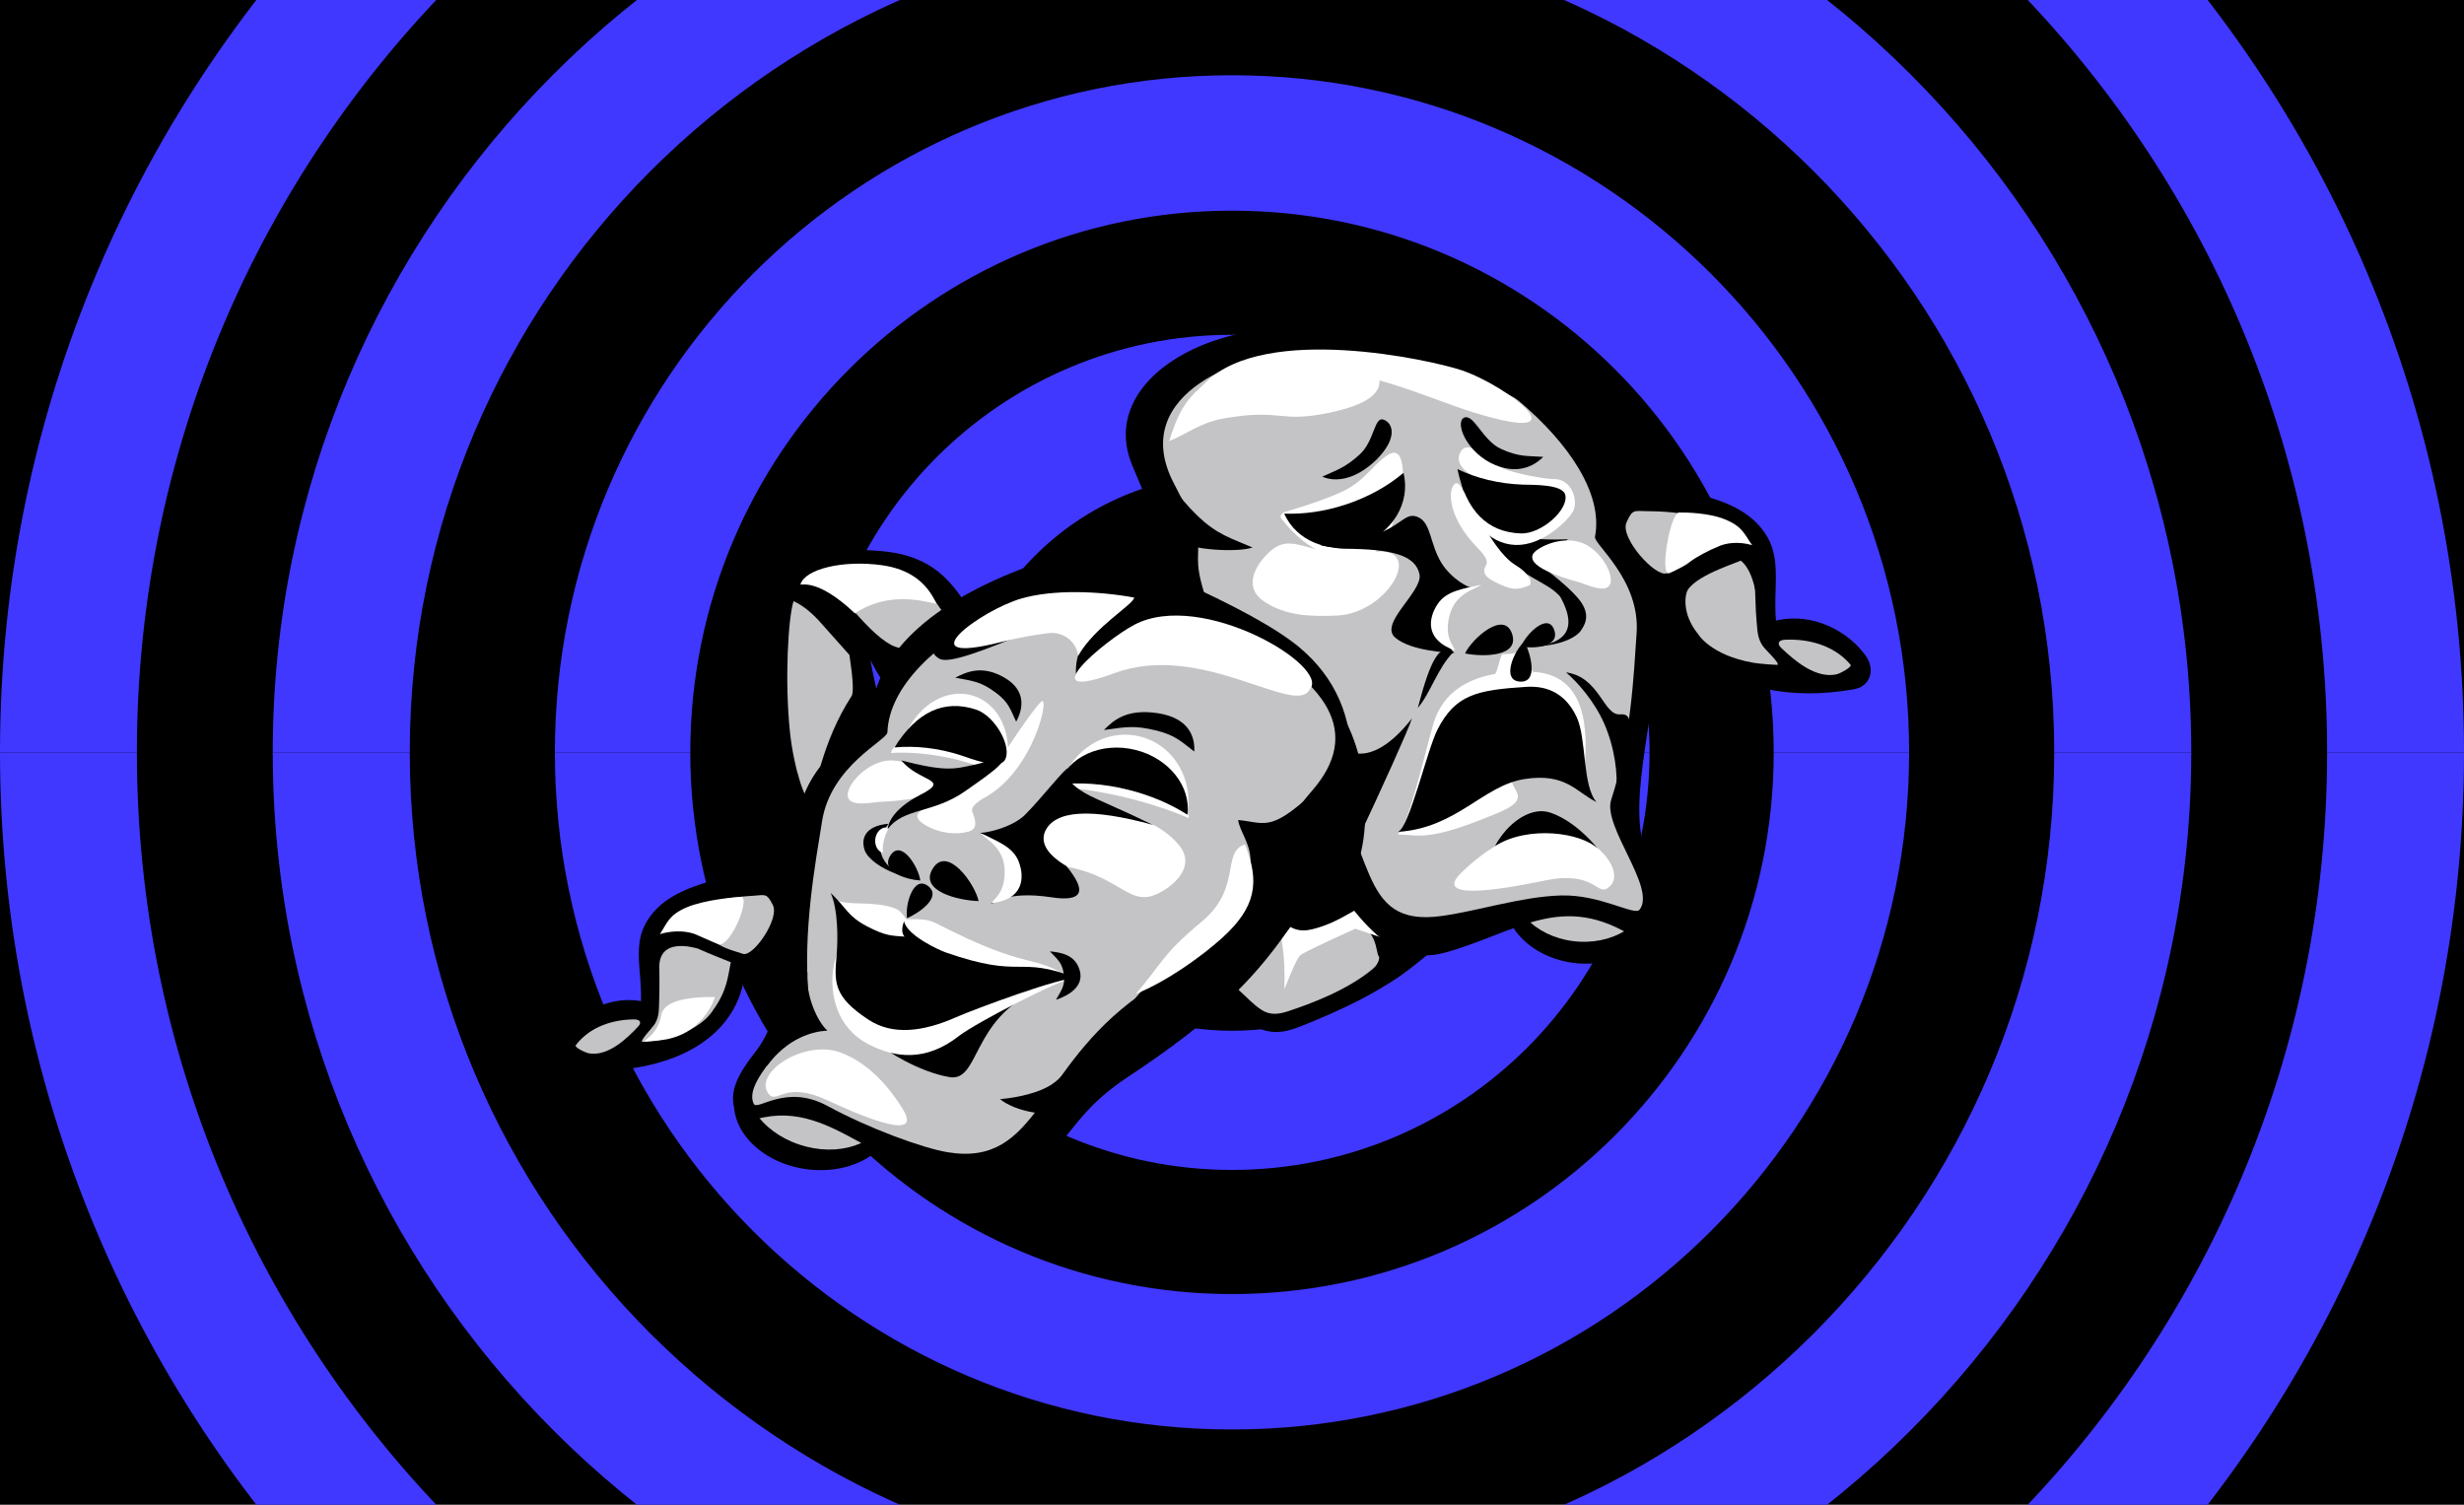 <?xml version="1.0" encoding="UTF-8"?>
<svg width="1310px" height="800px" viewBox="0 0 1310 800" version="1.1" xmlns="http://www.w3.org/2000/svg" xmlns:xlink="http://www.w3.org/1999/xlink">
    <!-- Generator: Sketch 58 (84663) - https://sketch.com -->
    <title>Blog-template-08</title>
    <desc>Created with Sketch.</desc>
    <g id="Blog-template-08" stroke="none" stroke-width="1" fill="none" fill-rule="evenodd">
        <rect fill="#000000" x="0" y="0" width="1310" height="800"></rect>
        <g id="Group-4" transform="translate(0, -255)" fill="#4038FF">
            <path d="M1237.222,0 L1310,0 C1310,361.74 1016.742,655 655,655 L655,582.222 C976.568,582.222 1237.222,321.567 1237.222,0 Z M1092.142,0 L1165,0 C1165,281.666 936.666,510 655,510 L655,437.143 C896.413,437.143 1092.142,241.414 1092.142,0 Z M1015,0 L943,0 C943,159.045 814.047,288 655,288 L655,360 C853.826,360 1015,198.829 1015,0 Z M803,0 L877,0 C877,122.615 777.616,222 655,222 L655,148 C736.732,148 803,81.732 803,0 Z M655,0 L727,0 C727,39.779 694.779,72 655,72 L655,0 Z" id="Shape" transform="translate(982.5, 327.5) rotate(-90) translate(-982.5, -327.5) "></path>
            <path d="M582.222,0 L655,0 C655,361.74 361.742,655 0,655 L0,582.222 C321.568,582.222 582.222,321.567 582.222,0 Z M437.142,0 L510,0 C510,281.666 281.666,510 0,510 L0,437.143 C241.413,437.143 437.142,241.414 437.142,0 Z M360,0 L288,0 C288,159.045 159.047,288 0,288 L0,360 C198.826,360 360,198.829 360,0 Z M148,0 L222,0 C222,122.615 122.616,222 0,222 L0,148 C81.732,148 148,81.732 148,0 Z M0,0 L72,0 C72,39.779 39.779,72 0,72 L0,0 Z" id="Shape-Copy" transform="translate(327.5, 327.5) scale(-1, 1) rotate(-90) translate(-327.5, -327.5) "></path>
            <path d="M727.778,1310 L655,1310 C655,948.26 948.258,655 1310,655 L1310,727.778 C988.432,727.778 727.778,988.433 727.778,1310 Z M872.858,1310 L800,1310 C800,1028.334 1028.334,800 1310,800 L1310,872.857 C1068.587,872.857 872.858,1068.586 872.858,1310 Z M950,1310 L1022.001,1310 C1022.001,1150.949 1150.951,1022 1310,1022 L1310,950 C1111.171,950 950,1111.171 950,1310 Z M1161.996,1310 L1088,1310 C1088,1187.379 1187.38,1088 1310,1088 L1310,1162 C1228.265,1162 1161.996,1228.268 1161.996,1310 Z M1310,1310 L1238,1310 C1238,1270.221 1270.221,1238 1310,1238 L1310,1310 Z" id="Shape" transform="translate(982.5, 982.5) rotate(-180) translate(-982.5, -982.5) "></path>
            <path d="M72.778,1310 L0,1310 C0,948.26 293.258,655 655,655 L655,727.778 C333.432,727.778 72.778,988.433 72.778,1310 Z M217.858,1310 L145,1310 C145,1028.334 373.334,800 655,800 L655,872.857 C413.587,872.857 217.858,1068.586 217.858,1310 Z M295,1310 L367.001,1310 C367.001,1150.949 495.951,1022 655,1022 L655,950 C456.171,950 295,1111.171 295,1310 Z M506.996,1310 L433,1310 C433,1187.379 532.38,1088 655,1088 L655,1162 C573.265,1162 506.996,1228.268 506.996,1310 Z M655,1310 L583,1310 C583,1270.221 615.221,1238 655,1238 L655,1310 Z" id="Shape-Copy-2" transform="translate(327.5, 982.5) scale(-1, 1) rotate(-180) translate(-327.5, -982.5) "></path>
        </g>
        <g id="Group-2" transform="translate(200.282, 32.157)">
            <g id="Group-3" transform="translate(436.5, 383.637) scale(-1, -1) rotate(-210) translate(-436.5, -383.637) translate(65, 155.637)">
                <g id="Group" transform="translate(0, -0)">
                    <path d="M628.109,203.886 C640.809,204.048 667.992,222.367 674.863,228.967 C685.237,238.929 696.294,250.903 696.175,266.955 C696.095,277.678 688.81,287.274 683.925,295.575 C681.185,300.23 678.591,304.638 676.954,309.242 C677.421,309.375 677.905,309.491 678.198,309.562 C694.484,313.464 707.49,328.793 709.827,346.839 C710.648,353.178 707.547,355.845 706.177,356.697 C705.066,357.391 703.823,357.743 702.485,357.743 C701.131,357.743 699.947,357.378 698.967,357.02 C683.392,351.333 670.369,343.705 659.157,333.696 C647.022,322.869 639.115,311.023 635.656,298.49 C632.158,285.814 633.738,272.225 639.462,262.118 C635.041,261.202 630.293,261.002 625.368,260.793 C616.443,260.417 607.213,260.027 598.722,255.264 C591.169,251.029 585.66,244.092 580.221,236.754 C568.345,220.739 555.006,201.811 547.004,179.782 C545.298,175.084 543.836,169.981 544.695,164.504 C545.684,158.197 549.507,153.436 552.3,149.959 C559.513,140.974 568.392,131.788 579.545,131.788 C580.418,131.788 581.302,131.846 582.17,131.962 C586.154,132.487 589.746,134.23 592.915,135.767 C595.961,137.245 598.839,138.641 601.364,138.641 C601.677,138.641 601.986,138.621 602.284,138.578 C604.458,138.275 606.654,136.752 609.01,134.76 C615.86,145.223 622.226,168.265 628.109,203.886 Z" id="Path" stroke="#000000" stroke-width="5.494" fill="#000000"></path>
                    <path d="M517.486,215.924 C523.111,210.96 568.078,225.537 560.909,224.844 C558.427,224.604 555.494,223.882 553.858,225.572 C552.678,226.792 552.755,228.771 552.973,230.537 C554.664,244.157 562.858,259.236 576.473,262.768 C591.576,266.684 604.918,254.424 610.487,240.889 C612.993,234.802 614.675,228.122 619.025,223.251 C625.828,215.636 637.372,214.251 647.984,213.303 C660.999,212.14 675.876,211.569 686.168,220.637 C697.29,230.435 697.825,246.854 705.254,259.501 C705.891,260.584 706.645,261.701 707.778,262.26 C710.054,263.38 712.419,261.754 714.328,260.394 C726.064,252.032 743.828,252.257 756.889,260.933 C758.12,261.751 759.468,262.97 759.25,264.336 C759.089,265.347 758.123,265.948 757.237,266.435 C744.293,273.574 730.517,278.618 715.349,280.534 C702.526,282.155 688.78,281.53 676.58,275.694 C664.381,269.861 654.124,257.994 653.179,245.054 C638.122,251.57 630.825,269.341 615.302,274.884 C607.912,277.524 599.54,277.028 591.426,276.392 C570.171,274.727 548.595,272.253 528.245,264.426 C524.389,262.943 520.42,261.149 517.733,257.964 C514.774,254.454 513.856,249.852 513.064,245.492 C511.151,234.969 509.864,222.649 517.486,215.924 Z" id="Fill-4" fill="#000000" transform="translate(635.435, 246.983) scale(-1, -1) rotate(-131) translate(-635.435, -246.983) "></path>
                    <path d="M669.127,243.882 C669.72,244.26 670.382,244.483 670.658,245.197 L670.576,245.101 C681.669,255.277 684.456,269.263 690.195,281.852 C692.075,285.974 693.317,289.877 697.383,292.917 C699.555,294.542 708.547,298.375 708.268,299.819 C708.211,300.116 698.989,302.543 695.566,303.087 C672.905,306.687 663.068,298.325 663.068,298.325 C650.687,290.669 649.553,280.049 650.047,277.916 C652.376,267.845 672.417,254.183 672.701,252.746 C672.913,251.674 663.389,247.847 654.227,249.671 C651.067,250.061 650.258,252.771 649.659,254.856 C646.649,265.35 644.281,266.554 636.658,273.069 C631.805,277.215 606.877,263.388 607.601,254.579 C608.228,246.934 609.211,247.401 615.648,245.378 C619.786,244.078 630.674,240.161 641.745,239.582 C653.707,238.957 665.854,241.794 669.127,243.882 Z" id="Fill-10" fill="#C4C3C6" transform="translate(657.93, 271.74) scale(-1, -1) rotate(-131) translate(-657.93, -271.74) "></path>
                    <path d="M674.497,268.492 C667.233,276.836 662.876,278.186 659.529,275.281 C656.182,272.376 659.358,263.256 666.623,254.912 C673.888,246.567 688.038,262.754 691.385,265.659 C692.87,266.948 700.667,288.952 693.614,277.71 C686.56,266.468 678.539,263.85 674.497,268.492 Z" id="Oval" fill="#000000" transform="translate(677.36, 266.722) scale(-1, -1) rotate(-131) translate(-677.36, -266.722) "></path>
                    <path d="M673.385,252.203 C661.959,262.202 659.822,268.494 652.874,274.568 C648.45,278.434 642.689,244.016 647.316,242.376 C650.29,241.322 662.164,237.294 671.939,237.941 C681.714,238.588 683.815,242.026 689.608,246.169 C681.555,246.582 676.072,249.851 673.385,252.203 Z" id="Path" fill="#FFFFFF" transform="translate(667.608, 256.371) scale(-1, -1) rotate(-131) translate(-667.608, -256.371) "></path>
                    <path d="M702.805,338.987 C693.074,344.925 678.923,339.141 670.427,335.222 C667.426,333.837 667.851,331.748 670.914,330.52 C682.279,325.971 696.423,324.635 708.237,331.696 C709.538,332.474 704.637,337.87 702.805,338.987 Z" id="Fill-14" fill="#C4C3C6" transform="translate(688.419, 334.144) scale(-1, -1) rotate(-131) translate(-688.419, -334.144) "></path>
                    <path d="M589.462,175.855 L589.688,177.805 C589.597,177.507 589.573,177.267 589.516,176.998 C589.498,176.617 589.48,176.236 589.462,175.855 Z" id="Fill-16" fill="#D796A0" transform="translate(589.575, 176.83) scale(-1, -1) rotate(-131) translate(-589.575, -176.83) "></path>
                    <path d="M589.899,157.978 C593.969,160.652 598.007,165.044 603.148,165.127 C603.782,165.138 605.015,165.091 605.293,165.642 C605.837,166.73 602.278,169.396 599.294,170.929 C595.746,172.749 592.838,174.204 589.86,172.98 C587.196,171.885 585.134,169.06 584.015,164.663 C583.87,164.095 584.07,162.341 583.053,160.618 C582.453,159.605 582.006,159.491 581.824,159.47 C581.205,159.399 580.668,160.08 580.208,160.92 C578.094,164.768 578.237,170.217 578.237,170.217 C578.338,174.086 578.938,177.063 579.139,178.015 C579.88,181.535 580.857,184.388 582.722,189.067 C586.328,198.117 588.057,202.714 590.181,204.788 C593.11,207.65 596.954,209.794 601.921,211.096 C614.451,214.384 627.135,216.295 639.702,219.183 C641.598,219.62 644.486,218.769 644.767,221.678 C644.815,222.176 642.306,224.829 637.473,224.68 C617.922,224.077 566.656,216.238 554.368,210.819 C549.272,208.57 545.292,205.626 543.753,200.134 C542.215,194.443 542.289,188.709 541.642,182.994 C540.596,173.761 543.64,167.208 552.046,163.392 C554.076,162.469 554.929,161.927 557.138,160.884 C565.652,156.873 565.685,155.035 569.444,153.816 C576.149,151.643 584.83,154.648 589.899,157.978 Z" id="Fill-18" fill="#C4C3C6" transform="translate(593.106, 188.882) scale(-1, -1) rotate(-131) translate(-593.106, -188.882) "></path>
                    <path d="M592.657,136.896 C585.671,139.605 591.545,164.479 593.406,169.161 C595.924,175.502 575.836,190.168 570.701,187.903 C565.611,185.655 561.637,182.712 560.103,177.216 C558.571,171.522 558.649,165.783 558.007,160.063 C556.968,150.823 560.014,144.263 568.416,140.436 C570.445,139.511 571.298,138.968 573.506,137.923 C582.015,133.902 582.05,132.062 585.806,130.84 C585.841,130.829 585.876,130.817 585.911,130.806 C589.886,132.162 591.03,131.991 594.396,134.895 L592.657,136.896 Z" id="Path" fill="#FFFFFF" transform="translate(576.104, 159.472) scale(-1, -1) rotate(-131) translate(-576.104, -159.472) "></path>
                    <path d="M430.167,279.594 C444.293,329.848 482.537,306.778 488.8,312.802 C498.254,321.895 508.331,332.823 508.222,347.475 C508.15,357.262 501.51,366.021 497.059,373.597 C494.562,377.846 492.198,381.869 490.706,386.072 C491.131,386.193 491.572,386.299 491.839,386.364 C506.682,389.925 518.535,403.916 520.664,420.387 C521.412,426.173 518.587,428.608 517.338,429.385 C516.325,430.019 515.192,430.34 513.973,430.34 C512.739,430.34 511.66,430.007 510.767,429.68 C496.573,424.489 484.704,417.527 474.486,408.392 C463.426,398.509 456.221,387.697 453.069,376.258 C449.881,364.688 455.32,352.355 460.537,343.129 C456.508,342.294 452.181,342.111 447.692,341.921 C444.442,341.783 443.485,359.759 439.735,361.774 C434.1,364.801 421.594,351.984 416.948,349.374 C410.064,345.509 400.31,332.692 395.352,325.994 C384.53,311.377 373.57,287.911 366.277,267.805 C364.722,263.517 363.39,258.859 364.173,253.86 C365.074,248.104 368.558,243.758 371.103,240.584 C377.677,232.384 391.767,224.105 401.931,224.105 C402.728,224.105 403.533,224.157 404.325,224.263 C407.955,224.742 411.228,226.333 414.117,227.736 C416.893,229.085 423.515,230.429 425.816,230.429 C426.101,230.429 426.383,230.411 426.654,230.371 C428.636,230.095 430.637,228.705 432.784,226.886 C439.027,236.436 438.155,254.005 430.167,279.594 Z" id="Path" stroke="#000000" stroke-width="5.494" fill="#000000" transform="translate(442.365, 327.222) rotate(-61) translate(-442.365, -327.222) "></path>
                    <path d="M341.729,290.662 C346.856,286.131 387.837,299.435 381.304,298.803 C379.041,298.584 376.368,297.925 374.877,299.467 C373.802,300.581 373.872,302.387 374.071,303.999 C375.612,316.431 383.079,330.193 395.488,333.417 C409.251,336.991 421.41,325.802 426.486,313.448 C428.77,307.892 430.303,301.795 434.267,297.349 C440.467,290.398 450.987,289.135 460.659,288.269 C472.52,287.208 486.078,286.687 495.458,294.963 C505.594,303.906 506.082,318.892 512.851,330.435 C513.432,331.424 514.119,332.443 515.152,332.953 C517.226,333.976 519.382,332.491 521.121,331.25 C531.817,323.618 548.006,323.824 559.909,331.742 C561.031,332.489 562.259,333.601 562.061,334.848 C561.914,335.771 561.034,336.32 560.227,336.764 C548.429,343.28 535.875,347.884 522.052,349.633 C510.365,351.112 497.838,350.542 486.719,345.215 C475.602,339.891 466.255,329.06 465.393,317.249 C451.671,323.196 445.021,339.416 430.874,344.476 C424.139,346.885 416.509,346.433 409.115,345.852 C389.744,344.333 370.081,342.074 351.535,334.931 C348.021,333.577 344.404,331.939 341.955,329.033 C339.258,325.829 338.422,321.628 337.7,317.649 C335.957,308.044 334.783,296.8 341.729,290.662 Z" id="Fill-4" fill="#000000" transform="translate(449.223, 319.01) scale(-1, -1) rotate(-192) translate(-449.223, -319.01) "></path>
                    <path d="M489.099,286.59 C489.64,286.936 490.242,287.139 490.494,287.791 L490.42,287.703 C500.529,296.991 503.069,309.757 508.299,321.247 C510.013,325.009 511.144,328.571 514.85,331.346 C516.829,332.829 525.024,336.328 524.77,337.646 C524.718,337.917 516.313,340.132 513.194,340.628 C492.542,343.914 483.577,336.282 483.577,336.282 C472.294,329.294 471.261,319.601 471.71,317.654 C473.833,308.462 492.097,295.993 492.356,294.681 C492.549,293.703 483.87,290.21 475.52,291.875 C472.64,292.23 471.902,294.704 471.357,296.607 C468.614,306.185 464.476,308.427 457.529,314.373 C453.106,318.157 432.368,304.394 433.027,296.354 C433.599,289.376 434.494,289.803 440.361,287.956 C444.132,286.769 454.055,283.194 464.144,282.666 C475.046,282.095 486.116,284.685 489.099,286.59 Z" id="Fill-10" fill="#C4C3C6" transform="translate(478.894, 312.018) scale(-1, -1) rotate(-192) translate(-478.894, -312.018) "></path>
                    <path d="M480.865,295.904 C474.245,303.52 470.274,304.752 467.224,302.1 C464.174,299.449 467.068,291.125 473.689,283.509 C480.309,275.893 493.206,290.667 496.256,293.318 C497.609,294.494 504.715,314.579 498.287,304.318 C491.859,294.057 484.548,291.667 480.865,295.904 Z" id="Oval" fill="#000000" transform="translate(483.474, 294.289) scale(-1, -1) rotate(-192) translate(-483.474, -294.289) "></path>
                    <path d="M475.344,295.123 C463.919,304.912 461.782,311.071 454.834,317.017 C450.411,320.801 444.651,287.109 449.278,285.504 C452.251,284.472 464.124,280.529 473.898,281.162 C483.672,281.796 485.772,285.161 491.565,289.217 C483.513,289.621 478.03,292.822 475.344,295.123 Z" id="Path" fill="#FFFFFF" transform="translate(469.567, 299.204) scale(-1, -1) rotate(-192) translate(-469.567, -299.204) "></path>
                    <path d="M555.222,319.732 C546.355,325.152 533.457,319.872 525.715,316.295 C522.98,315.031 523.367,313.124 526.159,312.003 C536.516,307.851 549.406,306.632 560.173,313.077 C561.359,313.787 556.892,318.712 555.222,319.732 Z" id="Fill-14" fill="#C4C3C6" transform="translate(542.112, 315.312) scale(-1, -1) rotate(-192) translate(-542.112, -315.312) "></path>
                    <path d="M373.032,324.528 L373.046,324.579 C373.042,324.571 373.041,324.565 373.038,324.558 C373.036,324.548 373.034,324.538 373.032,324.528 Z" id="Fill-16" fill="#D796A0" transform="translate(373.039, 324.554) scale(-1, -1) rotate(-192) translate(-373.039, -324.554) "></path>
                    <path d="M386.125,296.482 C389.835,298.923 393.515,302.932 398.2,303.007 C398.778,303.017 395.218,308.176 395.471,308.679 C395.967,309.673 392.723,312.106 390.004,313.505 C386.771,315.166 388.804,311.292 386.09,310.175 C383.663,309.176 381.783,306.597 380.764,302.584 C380.631,302.065 380.813,300.464 379.886,298.892 C379.34,297.967 378.933,297.863 378.767,297.844 C378.203,297.779 377.713,298.4 377.294,299.167 C375.367,302.68 375.498,307.653 375.498,307.653 C375.59,311.184 376.136,313.902 376.32,314.77 C376.995,317.984 377.87,328.187 385.08,330.642 C392.289,333.096 401.307,335.285 402.397,336.815 C413.097,351.832 401.817,361.048 402.073,363.703 C402.117,364.157 399.831,366.579 395.426,366.443 C377.608,365.892 357.582,357.832 346.384,352.886 C341.74,350.833 338.113,348.146 336.71,343.134 C335.309,337.939 335.376,332.706 334.787,327.489 C333.833,319.062 343.967,304.907 351.629,301.423 C353.479,300.581 354.256,300.086 356.269,299.135 C364.028,295.474 364.059,293.796 367.484,292.684 C373.594,290.7 381.506,293.443 386.125,296.482 Z" id="Fill-18" fill="#C4C3C6" transform="translate(370.87, 329.229) scale(-1, -1) rotate(-192) translate(-370.87, -329.229) "></path>
                    <path d="M404.27,341.488 C386.723,335.9 376.433,332.885 373.4,332.443 C371.713,332.197 365.484,334.788 354.712,340.218 C362.655,331.923 368.642,324.246 372.675,317.188 C376.183,311.047 376.993,312.489 378.633,316.268 C379.82,319.005 380.691,322.912 386.944,326.315 C401.836,334.417 415.801,333.184 415.051,336.706 C415.044,336.739 414.241,343.024 414.233,343.057 C414.226,343.09 417.794,357.275 413.962,358.611 L404.27,341.488 Z" id="Path" fill="#FFFFFF" transform="translate(385.224, 335.808) scale(-1, -1) rotate(-192) translate(-385.224, -335.808) "></path>
                    <path d="M517.599,418.016 C494.965,419.641 476.063,406.468 475.38,388.594 C474.696,370.72 492.49,354.912 515.123,353.287 C537.756,351.662 556.658,364.834 557.342,382.709 C558.025,400.583 540.232,416.39 517.599,418.016 Z" id="Oval" fill="#000000" transform="translate(516.361, 385.651) scale(1, -1) rotate(151) translate(-516.361, -385.651) "></path>
                    <path d="M522.131,407.505 C501.432,408.862 484.082,396.352 483.379,379.562 C482.675,362.773 498.885,348.063 519.583,346.706 C540.282,345.349 557.631,357.859 558.335,374.648 C559.038,391.437 542.829,406.147 522.131,407.505 Z" id="Oval-Copy" fill="#C4C3C6" transform="translate(520.857, 377.105) scale(1, -1) rotate(151) translate(-520.857, -377.105) "></path>
                    <path d="M562.04,307.866 C529.6,343.139 514.452,391.794 475.576,381.468 C436.699,371.141 413.078,349.823 374.503,375.688 C359.197,365.475 356.898,356.555 366.734,334.765 C379.246,307.048 363.169,264.693 358.8,214.254 C356.036,182.335 383.564,160.875 382.611,156.384 C375.55,123.141 404.625,92.572 448.76,63.933 C471.459,49.203 503.216,55.864 525.293,51.168 C590.297,37.34 656.679,73.392 637.543,120.1 C602.677,205.203 639.615,147.838 610.511,217.658 C600.096,242.645 594.48,272.593 562.04,307.866 Z" id="Oval" fill="#000000" transform="translate(499.746, 215.528) scale(1, -1) rotate(151) translate(-499.746, -215.528) "></path>
                    <path d="M560.963,64.665 C581.223,62.395 650.151,82.133 624.639,132.344 C599.128,182.554 626.228,153.929 600.279,216.166 C590.992,238.439 586.692,235.02 553.039,280.891 C519.386,326.762 532.868,370.098 486.366,364.388 C466.515,361.951 444.073,354.899 423.087,354.603 C402.101,354.308 383.975,366.264 381.245,362.908 C371.939,351.465 400.251,318.388 395.3,304.188 C384.179,272.29 382.088,237.199 380.238,215.827 C377.774,187.375 402.318,168.245 401.468,164.242 C396.659,141.6 414.377,114.429 440.559,91.481 C449.151,83.95 470.955,80.174 488.809,73.676 C548.528,71.095 540.703,66.934 560.963,64.665 Z" id="Path" fill="#C4C3C6" transform="translate(504.791, 214.693) scale(1, -1) rotate(151) translate(-504.791, -214.693) "></path>
                    <path d="M477.893,313.187 C479.232,313.591 476.488,328.161 479.53,326.611 C484.57,324.043 488.481,325.868 491.228,326.206 C492.714,326.389 496.411,316.926 497.978,317.029 C512.637,317.995 526.8,314.139 535.551,299.927 C541.58,290.136 562.177,248.906 568.61,246.73 C556.99,243.55 553.737,238.803 513.381,245.081 C492.31,248.36 507.181,256.499 501.494,262.248 C489.301,274.577 476.115,285.984 470.273,289.682 C467.986,291.13 469.653,239.675 463.43,257.738 C457.207,275.801 450.464,304.926 477.893,313.187 Z" id="Path-Copy-69" fill="#FFFFFF" transform="translate(513.239, 284.363) rotate(-164) translate(-513.239, -284.363) "></path>
                    <path d="M478.116,327.257 C504.007,331.968 515.447,332.288 529.118,316.829 C537.137,307.76 556.237,269.916 562.802,268.907 C531.81,263.39 513.146,281.877 490.794,279.903 C468.443,277.93 465.672,266.251 456.562,258.774 C461.956,268.815 453.401,292.956 455.92,305.336 C458.439,317.716 465.837,325.024 478.116,327.257 Z" id="Path-Copy-10" fill="#000000" transform="translate(509.123, 294.441) rotate(-164) translate(-509.123, -294.441) "></path>
                    <path d="M470.85,291.148 C460.688,285.814 447.741,292.067 435.616,302.204 C438.867,296.51 459.005,269.211 475.483,247.479 C475.076,252.49 474.071,259.889 476.342,267.468 C481.815,285.725 481.012,296.482 470.85,291.148 Z" id="Path-Copy-70" fill="#000000" transform="translate(457.658, 274.841) rotate(-162) translate(-457.658, -274.841) "></path>
                    <path d="M453.184,313.654 L434.644,292.108 C426.527,274.411 423.935,255.636 426.869,235.782 C431.293,205.842 442.741,190.663 444.623,199.261 C447.645,213.071 450.499,251.202 453.184,313.654 Z" id="Path-Copy-94" fill="#000000" transform="translate(439.442, 255.264) rotate(-162) translate(-439.442, -255.264) "></path>
                    <path d="M460.452,122.271 C457.449,125.862 432.395,128.252 424.081,125.504 C435.313,120.354 442.787,118.547 453.572,107.589 C464.357,96.632 465.877,92.047 471.165,77.666 C475.463,85.248 474.846,105.055 460.452,122.271 Z" id="Path-Copy-90" fill="#000000" transform="translate(448.789, 102.181) scale(1, -1) rotate(151) translate(-448.789, -102.181) "></path>
                    <path d="M552.915,269.051 C542.856,269.808 547.078,254.08 550.172,247.736 C555.885,252.622 562.973,268.295 552.915,269.051 Z" id="Path-Copy-79" fill="#000000" transform="translate(552.286, 258.407) scale(1, -1) rotate(151) translate(-552.286, -258.407) "></path>
                    <path d="M518.093,258.946 C511.326,251.467 507.249,238.036 498.772,229.741 C505.758,224.56 510.786,232.913 518.093,258.946 Z" id="Path-Copy-92" fill="#000000" transform="translate(508.433, 243.614) scale(1, -1) rotate(151) translate(-508.433, -243.614) "></path>
                    <path d="M563.469,303.801 C572.447,304.429 573.891,283.772 591.83,280.981 C585.992,286.165 577.295,296.202 572.184,308.185 C566.672,321.109 565.011,336.142 566.416,345.365 C566.441,343.346 556.499,333.641 555.514,331.551 C553.833,327.989 551.024,313.287 552.64,315.31 C553.703,316.642 559.217,319.39 560.358,319.624 C560.471,315.611 554.491,303.173 563.469,303.801 Z" id="Path" fill="#000000" transform="translate(571.993, 313.173) scale(1, -1) rotate(151) translate(-571.993, -313.173) "></path>
                    <path d="M531.08,236.778 C535.223,224.24 552.443,239.233 556.2,246.929 C546.817,249.032 526.938,249.316 531.08,236.778 Z" id="Path-Copy-81" fill="#000000" transform="translate(543.36, 239.995) scale(1, -1) rotate(151) translate(-543.36, -239.995) "></path>
                    <path d="M557.096,249.701 C558.354,239.833 572.11,248.546 576.199,254.728 C570.291,257.1 555.839,259.569 557.096,249.701 Z" id="Path-Copy-86" fill="#000000" transform="translate(566.609, 251.05) scale(1, -1) rotate(162) translate(-566.609, -251.05) "></path>
                    <path d="M574.234,218.571 C585.076,204.665 570.558,213.266 558.1,206.993 C576.294,203.697 582.568,200.854 588.501,196.368 C594.434,191.881 604.609,172.758 607.037,163.789 C608.508,181.84 603.874,190.223 593.919,207.468 C585.516,222.023 573.591,226.803 568.534,235.881 C561.411,258.95 576.398,259.595 585.471,259.326 C572.062,261.308 564.124,258.434 561.594,255.945 C559.68,254.064 554.893,250.056 558.029,241.712 C560.936,233.978 571.606,221.941 574.234,218.571 Z" id="Path" fill="#000000" transform="translate(582.147, 211.888) scale(1, -1) rotate(162) translate(-582.147, -211.888) "></path>
                    <path d="M478.508,188.052 C451.353,187.255 430.101,150.789 459.882,154.639 C491.584,158.737 500.205,142.655 512.944,152.677 C519.844,158.105 529.582,171.018 517.821,179.609 C506.06,188.201 491.077,188.421 478.508,188.052 Z" id="Path-Copy-74" fill="#FFFFFF" transform="translate(484.373, 168.742) scale(1, -1) rotate(151) translate(-484.373, -168.742) "></path>
                    <path d="M525.28,83.588 C509.966,89.394 490.735,100.027 476.549,106.051 C419.975,130.075 457.718,93.465 481.361,82.728 C497.123,75.57 582.063,47.129 617.076,74.818 C626.12,81.97 631.239,84.152 639.81,103.965 C630.038,101.22 622.401,95.91 609.804,95.04 C578.088,92.849 581.26,100.719 553.439,97.87 C534.892,95.971 525.506,91.211 525.28,83.588 Z" id="Path" fill="#FFFFFF" transform="translate(543.385, 88.504) scale(1, -1) rotate(156) translate(-543.385, -88.504) "></path>
                    <path d="M594.969,215.98 C601.863,212.96 611.898,214.17 619.28,218.968 C623.611,221.782 627.252,227.967 596.98,236.836 C595.08,237.393 588.118,240.718 584.13,240.165 C575.635,239.103 583.434,221.033 594.969,215.98 Z" id="Path-Copy-84" fill="#FFFFFF" transform="translate(601.348, 227.28) scale(1, -1) rotate(151) translate(-601.348, -227.28) "></path>
                    <path d="M574.388,207.616 C575.81,210.417 577.448,213.268 569.533,217.297 C561.619,221.325 558.654,221.957 551.708,219.16 C549.708,217.642 551.995,212.548 558.987,208.206 C572.932,199.547 585.555,163.395 589.628,164.165 C593.625,164.921 596.586,180.249 578.372,199.362 C578.07,199.678 572.965,204.814 574.388,207.616 Z" id="Path" fill="#FFFFFF" transform="translate(571.826, 192.513) scale(1, -1) rotate(151) translate(-571.826, -192.513) "></path>
                    <path d="M500.446,336.787 C513.997,338.069 529.653,345.405 544.485,359.491 C559.318,373.577 526.272,369.267 499.93,364.269 C473.587,359.272 472.4,373.003 466.554,368.834 C453.999,360.126 477.771,334.643 500.446,336.787 Z" id="Path-Copy-76" fill="#FFFFFF" transform="translate(505.621, 353.147) scale(1, -1) rotate(151) translate(-505.621, -353.147) "></path>
                    <path d="M518.724,332.916 C527.839,331.034 539.3,338.252 546.411,350.679 C528.463,339.923 500.543,344.265 491.739,353.123 C502.181,339.923 513.276,334.041 518.724,332.916 Z" id="Path-Copy-83" fill="#000000" transform="translate(519.075, 342.872) scale(1, -1) rotate(151) translate(-519.075, -342.872) "></path>
                    <path d="M544.85,157.621 C530.725,157.24 519.883,157.513 512.325,158.441 C499.456,160.021 493.978,165.995 484.106,169.246 C477.524,171.413 475.609,167.598 478.36,157.801 C489.336,133.259 500.688,120.988 512.418,120.988 C523.261,120.988 539.974,133.171 547.43,155.103 C547.799,156.189 546.939,157.028 544.85,157.621 Z" id="Path" fill="#FFFFFF" transform="translate(512.328, 145.412) rotate(-168) translate(-512.328, -145.412) "></path>
                    <path d="M479.142,162.034 C480.204,145.854 494.816,133.034 512.685,133.034 C530.176,133.034 544.545,145.316 546.142,161.009 C536.611,157.498 525.638,155.499 513.961,155.499 C501.191,155.499 489.264,157.89 479.142,162.034 L479.142,162.034 Z" id="Path" fill="#000000" transform="translate(512.642, 147.534) rotate(-168) translate(-512.642, -147.534) "></path>
                    <path d="M595.263,180.676 C584.555,179.932 574.368,181.704 565.533,185.396 C568.347,168.66 581.212,156.409 595.704,157.415 C609.852,158.398 621.918,172.848 624.29,178.389 C626.662,183.929 622.1,196.103 611.494,194.299 C604.177,194.164 595.917,194.877 587.302,196.539 C577.77,198.379 565.214,212.189 561.531,203.526 C557.847,194.863 571.02,189.496 584.312,186.931 C591.296,185.583 602.029,181.146 595.263,180.676 Z" id="Path" fill="#FFFFFF" transform="translate(592.903, 181.857) scale(1, -1) rotate(-36) translate(-592.903, -181.857) "></path>
                    <path d="M596.792,167.405 C607.698,168.168 620.904,182.743 618.078,190.34 C616.036,195.832 600.291,193.691 594.956,193.317 C582.242,192.428 570.161,194.151 559.655,197.889 C566.565,176.317 578.944,166.156 596.792,167.405 Z" id="Path-Copy-73" fill="#000000" transform="translate(589.06, 182.596) scale(1, -1) rotate(-36) translate(-589.06, -182.596) "></path>
                    <path d="M524.18,162.348 C532.56,165.106 542.842,167.04 555.024,168.149 C549.036,169.47 544.897,170.157 542.61,170.212 C516.735,170.825 504.377,174.293 502.567,184.774 C501.435,194.115 524.741,210.298 516.122,217.935 C507.503,225.571 486.558,226.479 484.813,226.693 C490.963,220.198 493.974,212.728 490.873,205.332 C487.771,197.936 485.487,193.458 475.319,191.838 C475.875,192.531 485.456,187.626 490.779,178.762 C496.791,168.751 495.903,157.507 502.61,154.212 C509.316,150.916 511.61,158.212 524.18,162.348 Z" id="Path" fill="#000000" transform="translate(515.172, 190.037) scale(1, -1) rotate(151) translate(-515.172, -190.037) "></path>
                    <path d="M538.372,222.614 C535.767,207.842 524.254,206.507 520.659,203.767 C530.322,205.756 539.02,206.574 543.876,213.52 C549.029,220.891 551.288,232.522 535.068,238.428 C536.516,235.126 539.935,231.477 538.372,222.614 Z" id="Path" fill="#FFFFFF" transform="translate(534.171, 221.097) scale(1, -1) rotate(151) translate(-534.171, -221.097) "></path>
                    <path d="M522.996,122.868 C510.97,111.283 513.96,103.254 518.85,101.541 C523.739,99.828 523.76,112.733 531.747,119.842 C539.857,126.995 544.694,128.11 551.866,131.286 C546.461,133.876 535.653,134.632 522.996,122.868 Z" id="Path-Copy-70" fill="#000000" transform="translate(533.219, 117.13) scale(1, -1) rotate(151) translate(-533.219, -117.13) "></path>
                    <path d="M608.247,163.149 C594.449,170.484 584.924,165.364 580.011,160.538 C588.031,159.799 592.898,160.502 602.497,155.86 C612.073,151.145 616.394,137.2 621.491,138.879 C626.588,140.559 621.945,155.482 608.247,163.149 Z" id="Path-Copy-93" fill="#000000" transform="translate(601.757, 152.782) scale(1, -1) rotate(151) translate(-601.757, -152.782) "></path>
                    <path d="M331.5,366.542 C317.306,361.352 305.437,354.389 295.218,345.254 C284.159,335.371 276.953,324.559 273.802,313.12 C270.614,301.55 272.054,289.147 277.27,279.922 C273.241,279.086 268.914,278.903 264.425,278.713 C256.291,278.369 247.88,278.013 240.142,273.667 C233.258,269.801 228.238,263.469 223.28,256.771 C212.458,242.155 200.301,224.878 193.009,204.772 C191.454,200.483 190.122,195.826 190.904,190.827 C191.805,185.071 195.289,180.725 197.835,177.551 C204.409,169.351 212.5,160.967 222.664,160.967 C223.46,160.967 224.266,161.02 225.057,161.125 C228.687,161.604 231.961,163.195 234.849,164.598 C237.625,165.947 240.248,167.222 242.549,167.222 C242.834,167.222 243.116,167.203 243.388,167.164 C245.872,166.817 248.387,164.72 251.184,162.222 L253.159,160.455 C270.232,145.176 249.188,157.141 271.047,151.051 C273.364,150.405 247.402,150.906 247.805,150.6 C247.739,150.405 274.563,149.077 274.37,148.65 C272.809,145.213 270.545,141.929 268.148,138.454 C263.985,132.42 301.724,101.102 297.192,89.544 C297.127,89.665 297.061,89.787 296.997,89.906 C296.772,90.325 296.547,90.742 296.315,91.149 C290.703,101.063 281.453,106.11 272.507,110.989 C269.047,112.877 265.779,114.659 262.736,116.698 C260.459,118.226 258.274,119.932 255.958,121.737 C252.097,124.748 248.104,127.864 243.541,130.191 C236.464,133.804 228.637,135.416 218.159,135.416 C213.666,135.416 209.097,135.124 204.678,134.843 C200.356,134.568 195.886,134.283 191.59,134.283 C188.017,134.283 184.886,134.48 182.017,134.88 C180.513,135.091 179.011,135.367 177.423,135.661 C174.015,136.289 170.491,136.937 166.785,136.937 L166.431,136.936 C151.263,136.768 111.612,143.643 100.521,133.039 C87.814,120.888 88.681,130.175 78.536,115.416 C71.524,105.212 69.761,103.759 72.069,88.94 C72.748,84.573 74.837,82.713 76.549,81.922 C76.189,80.15 120.268,67.213 125.983,86.129 L143.843,99.624 C144.61,102.161 161.755,98.701 163.086,100.34 C166.615,104.681 177.841,107.025 186.612,107.025 C187.619,107.025 188.561,106.992 189.41,106.93 C189.77,106.903 190.193,106.775 190.311,106.733 C190.817,106.538 191.181,106.188 191.319,106.056 C191.673,105.717 228.466,72.533 258.703,56.644 C270.259,50.573 284.075,42.766 307.518,51.882 C330.96,60.998 344.589,72.057 347.977,91.361 C349.366,99.29 344.326,109.196 341.442,115.45 C329.653,141.007 309.492,176.76 280.394,201.955 C275.458,206.228 269.426,210.818 262.114,212.45 C260.475,212.818 258.787,213.003 257.101,213.003 C250.239,213.003 244.184,210.027 240.486,204.838 C240.249,204.506 240.015,204.157 239.778,203.805 C239.626,203.579 239.441,203.304 239.259,203.045 C239.201,203.106 239.14,203.173 239.075,203.246 C232.291,210.797 227.095,223.163 231.723,232.469 C236.034,241.139 246.202,242.074 250.373,242.074 C254.072,242.074 257.907,241.438 261.463,240.237 C262.768,239.797 264.066,239.305 265.367,238.814 C269.929,237.092 269.871,230.335 275.134,230.335 L275.421,230.336 C286.995,230.484 303.27,243.64 309.532,249.664 C318.986,258.757 329.064,269.686 328.955,284.337 C328.882,294.124 322.243,302.883 317.791,310.459 C315.294,314.708 312.93,318.731 311.438,322.934 C311.864,323.055 312.305,323.161 312.571,323.226 C327.414,326.787 339.267,340.779 341.397,357.249 C342.145,363.035 339.319,365.47 338.07,366.247 C337.058,366.881 335.925,367.202 334.706,367.202 C333.471,367.202 332.393,366.869 331.5,366.542 Z" id="Fill-1" stroke="#000000" stroke-width="5.494" fill="#000000" transform="translate(209.663, 207.459) scale(-1, 1) rotate(303) translate(-209.663, -207.459) "></path>
                    <path d="M154.087,91.238 C154.087,91.238 153.092,91.617 151.967,91.7 C143.762,92.307 127.462,90.432 121.707,83.351 C119.743,80.932 118.767,77.767 117.838,74.695 C116.375,69.855 114.912,65.013 113.451,60.171 C108.569,44.016 79.729,78.886 92.198,90.808 C102.232,100.402 114.787,110.985 128.713,111.139 C133.73,111.196 138.658,109.824 143.634,109.127 C163.72,106.313 185.379,114.26 203.73,104.892 C210.465,101.453 216.107,95.93 222.445,91.681 C233.582,84.214 247.56,80.009 254.44,67.856 C255.562,65.876 256.515,63.658 258.262,62.328 C260.008,60.998 262.898,61.101 263.808,63.207 C264.215,64.149 264.134,65.241 264.126,66.282 C264.042,78.474 274.672,87.105 279.628,98.023 C280.201,99.283 280.711,100.659 280.57,102.059 C280.217,105.598 276.323,107.027 273.171,107.905 C251.525,113.936 233.775,130.35 216.471,145.813 C213.42,148.54 210.14,151.357 206.233,151.904 C199.456,152.855 193.492,146.766 186.709,145.87 C177.52,144.654 169.803,152.917 163.698,160.534 C161.168,163.689 158.547,167.076 157.898,171.214 C157.311,174.968 158.448,178.773 159.732,182.313 C166.508,200.996 177.704,217.318 189.265,232.934 C193.678,238.896 198.342,244.951 204.579,248.453 C217.679,255.811 234.283,250.188 247.774,256.643 C239.426,265.042 237.384,279.202 240.659,291.086 C243.934,302.972 251.722,312.8 260.505,320.65 C270.894,329.935 282.605,336.389 295.262,341.018 C296.127,341.335 297.119,341.639 297.911,341.145 C298.983,340.477 299.017,338.82 298.844,337.483 C297.011,323.305 286.545,310.952 273.768,307.887 C271.69,307.388 269.156,306.735 268.566,304.499 C268.274,303.385 268.593,302.198 268.958,301.111 C273.228,288.429 284.219,278.229 284.318,264.712 C284.411,252.204 275.122,242.313 266.539,234.057 C259.541,227.326 251.686,220.215 242.372,220.096 C236.416,220.021 230.809,222.864 225.118,224.786 C212.464,229.06 196.042,227.224 189.71,214.492 C184.002,203.012 189.49,188.347 197.862,179.028 C198.948,177.821 200.264,176.583 201.811,176.664 C203.952,176.778 205.209,179.227 206.528,181.078 C210.337,186.423 217.313,188.117 223.381,186.762 C229.447,185.406 234.77,181.505 239.627,177.3 C264.81,155.496 284.986,123.723 299.36,92.559 C301.97,86.9 304.476,80.654 303.384,74.424 C300.661,58.903 285.567,49.798 273.737,43.503 C264.046,38.347 259.968,34.02 254.468,32.897 C250.229,32.033 241.547,31.176 223.026,40.907 C194.547,55.871 158.991,87.364 156.765,89.499 C156.519,89.735 155.58,90.666 154.087,91.238 Z" id="Fill-4" fill="#000000" transform="translate(196.372, 186.905) scale(-1, 1) rotate(303) translate(-196.372, -186.905) "></path>
                    <path d="M245.86,65.848 C259.271,57.607 263.495,54.212 267.16,52.425 C276.852,47.703 306.147,57.265 309.095,60.088 C311.653,62.54 311.352,64.504 308.373,66.099 C307.407,66.616 305.231,69.869 301.845,75.857 C287.792,83.316 277.69,86.96 271.54,86.789 C256.513,86.37 242.389,67.981 245.86,65.848 Z" id="Fill-6" fill="#C4C3C6" transform="translate(278.079, 68.965) scale(-1, 1) rotate(308) translate(-278.079, -68.965) "></path>
                    <path d="M274.886,67.212 C272.093,63.018 268.838,59.703 265.428,57.074 C252.048,46.757 236.298,46.994 236.877,46.03 C246.039,37.305 257.444,34.649 271.092,38.059 C291.564,43.176 308.247,55.271 307.554,63.693 C307.462,64.807 301.406,56.772 274.886,67.212 Z" id="Path-Copy-2" fill="#FFFFFF" transform="translate(272.218, 51.917) scale(-1, 1) rotate(308) translate(-272.218, -51.917) "></path>
                    <path d="M335.77,210.18 C335.187,209.315 353.879,218.282 361.515,225.917 C365.019,229.419 367.565,233.739 369.188,238.367 C371.644,245.371 374.37,252.354 374.993,260.032 C375.605,267.562 369.847,272.592 363.259,269.984 C358.444,268.078 354.829,264.026 350.417,261.401 C349.103,259.957 347.789,258.514 346.476,257.071 C328.947,235.736 328.659,232.232 325.136,223.741 C323.551,219.921 324.546,215.713 324.73,215.05 C324.976,214.164 324.815,213.053 325.711,212.586 C326.764,212.038 327.329,213.098 327.756,213.795 C330.367,218.046 338.643,231.39 339.512,230.438 C341.791,233.139 351.768,245.951 353.861,248.814 C354.8,249.73 344.032,229.6 342.987,228.535 C341.743,226.662 337.969,218.199 336.314,213.506 C335.343,210.755 336.242,210.88 335.77,210.18 Z" id="Fill-8" fill="#C4C3C6" transform="translate(349.645, 240.401) scale(-1, 1) rotate(267) translate(-349.645, -240.401) "></path>
                    <path d="M363.884,228.578 C367.349,232.123 369.866,236.495 371.472,241.179 C373.421,246.869 375.543,252.546 376.623,258.583 C372.718,257.182 364.546,241.141 355.873,232.191 C350.205,226.343 340.108,219.568 339.547,218.709 C338.804,216.779 337.145,211.596 339.136,211.794 C344.227,212.298 358.455,223.023 363.884,228.578 Z" id="Path" fill="#FFFFFF" transform="translate(357.407, 235.186) scale(-1, 1) rotate(267) translate(-357.407, -235.186) "></path>
                    <path d="M354.991,250.364 C349.618,247.101 344.083,244.563 339.042,239.859 C336.729,237.701 334.819,234.838 333.359,231.646 C331.586,227.769 329.722,223.921 328.371,219.694 C330.645,220.257 337.081,230.881 342.88,236.339 C346.67,239.905 352.955,243.632 353.366,244.186 C355.663,248.833 354.793,247.867 355.264,248.103 C356.476,248.711 356.947,249.958 356.965,251.504 C356.389,250.859 355.636,250.755 354.991,250.364 Z" id="Path-Copy-66" fill="#FFFFFF" transform="translate(342.668, 235.599) scale(-1, 1) rotate(267) translate(-342.668, -235.599) "></path>
                    <path d="M84.664,196.499 C82.948,200.26 81.002,203.451 81.339,208.069 C81.518,210.535 84.254,219.015 83.093,219.688 C82.854,219.827 75.668,214.937 73.248,212.909 C57.218,199.478 57.097,187.705 57.097,187.705 C54.968,174.605 58.424,167.395 60.238,160.561 C63.468,160.821 72.756,161.762 79.155,162.045 C81.168,162.513 101.356,166.065 92.213,181.421 C92.064,181.672 86.869,191.667 84.664,196.499 Z" id="Path" fill="#C4C3C6" transform="translate(75.501, 190.126) scale(-1, 1) rotate(303) translate(-75.501, -190.126) "></path>
                    <path d="M123.494,180.874 C117.274,182.709 112.984,181.41 105.614,180.316 C99.857,179.461 96.639,154.78 103.139,150.003 C108.781,145.856 109.046,146.812 114.289,150.029 C117.658,152.096 126.866,157.239 133.884,164.507 C137.448,168.198 140.509,172.374 142.807,176.128 C142.216,175.946 141.566,175.849 140.851,175.849 C132.759,175.849 125.896,177.956 123.494,180.874 Z" id="Path" fill="#C4C3C6" transform="translate(121.175, 164.518) scale(-1, 1) rotate(303) translate(-121.175, -164.518) "></path>
                    <path d="M109.063,169.398 C108.678,169.345 95.41,168.66 95.064,168.513 C88.621,165.778 91.515,138.258 96.018,140.672 C98.983,142.262 113.031,151.1 119.477,159.002 C125.924,166.905 124.662,170.752 125.465,177.884 C122.247,174.759 118.899,172.71 115.897,171.396 C113.237,170.232 110.849,169.645 109.063,169.398 Z" id="Path" fill="#FFFFFF" transform="translate(108.389, 159.203) scale(-1, 1) rotate(303) translate(-108.389, -159.203) "></path>
                    <path d="M58.762,180.534 C74.786,188.518 81.802,195.719 79.811,202.137 C76.824,211.764 81.987,218.331 81.502,218.702 C81.42,218.764 75.573,215.477 71.445,212.238 C54.686,199.091 58.965,180.006 58.762,180.534 Z" id="Path" fill="#FFFFFF" transform="translate(69.975, 199.613) scale(-1, 1) rotate(303) translate(-69.975, -199.613) "></path>
                    <path d="M199.154,52.035 L218.826,44.359 C226.55,41.177 233.141,39.738 238.601,40.043 C237.244,48.882 223.86,79.622 208.639,103.021 C197.787,119.702 183.623,133.198 183.022,129.887 C182.074,124.663 191.318,100.576 188.213,71.04 C187.985,68.87 191.632,62.535 199.154,52.035 Z" id="Fill-12" fill="#C4C3C6" transform="translate(210.777, 85.197) scale(-1, 1) rotate(303) translate(-210.777, -85.197) "></path>
                    <path d="M37.263,200.956 C27.355,197.819 22.879,184.621 20.499,176.432 C19.658,173.538 21.352,172.579 24.029,173.951 C33.957,179.043 43.334,187.972 45.534,200.326 C45.775,201.687 39.129,201.547 37.263,200.956 Z" id="Fill-14" fill="#C4C3C6" transform="translate(32.911, 187.36) scale(-1, 1) rotate(303) translate(-32.911, -187.36) "></path>
                    <path d="M202.056,185.966 C202.05,185.974 202.044,185.982 202.038,185.99 C202.035,185.996 202.031,186.001 202.027,186.009 L202.056,185.966 Z" id="Fill-16" fill="#D796A0" transform="translate(202.042, 185.988) scale(-1, 1) rotate(303) translate(-202.042, -185.988) "></path>
                    <path d="M218.658,173.024 C217.921,167.544 214.801,159.774 209.294,156.464 C206.208,154.608 204.921,155.686 197.068,152.232 C195.029,151.336 194.146,151.075 192.296,150.231 C184.641,146.734 178.308,148.565 172.573,154.813 C169.023,158.68 165.029,162.063 162.029,166.529 C159.166,170.875 159.517,175.376 161.015,180.228 C164.629,191.924 189.881,231.879 201.155,245.687 C203.942,249.101 207.27,249.238 207.584,248.907 C209.42,246.972 207.107,245.495 206.274,243.929 C200.75,233.556 194.483,223.688 189.256,213.1 C187.183,208.904 186.362,204.977 186.581,201.249 C186.741,198.546 188.873,194.604 192.951,186.705 C195.059,182.62 196.44,180.239 198.422,177.622 C198.957,176.914 200.65,174.718 203.254,172.333 C203.254,172.333 206.922,168.971 210.837,168.121 C211.691,167.934 212.481,167.896 212.802,168.364 C212.897,168.502 213.085,168.877 212.746,169.897 C212.167,171.628 210.839,172.54 210.535,172.981 C208.175,176.383 207.462,179.494 208.3,181.981 C209.238,184.762 211.979,185.892 215.354,187.242 C218.194,188.376 222.159,189.228 222.583,188.202 C222.796,187.681 222.027,186.861 221.655,186.418 C218.638,182.833 219.25,177.425 218.658,173.024 Z" id="Fill-18" fill="#C4C3C6" transform="translate(191.248, 198.752) scale(-1, 1) rotate(303) translate(-191.248, -198.752) "></path>
                    <path d="M243.69,183.522 C237.65,180.332 224.054,199.273 221.946,203.358 C219.09,208.89 196.992,203.834 195.48,198.941 C193.982,194.089 193.631,189.588 196.494,185.242 C199.494,180.776 203.488,177.393 207.038,173.526 C212.773,167.278 219.107,165.447 226.762,168.944 C228.611,169.788 229.494,170.05 231.533,170.945 C239.387,174.399 240.673,173.321 243.76,175.177 C243.788,175.194 243.817,175.211 243.845,175.229 C245.29,178.779 246.091,179.464 246.106,183.522 L243.69,183.522 Z" id="Path" fill="#FFFFFF" transform="translate(220.224, 186.48) scale(-1, 1) rotate(303) translate(-220.224, -186.48) "></path>
                    <path d="M311.04,176.083 C312.403,177.865 317.542,189.887 315.957,192.802 C313.519,197.287 303.226,192.498 301.584,191.384 C299.755,192.525 302.712,194.945 300.683,195.84 C298.835,196.659 297.622,195.034 296.7,193.686 C294.799,190.9 292.939,188.041 291.403,185.005 C289.977,182.182 288.993,179.092 287.361,174.981 C291.893,176.513 308.049,172.173 311.04,176.083 Z" id="Fill-22" fill="#C4C3C6" transform="translate(301.809, 185.231) scale(-1, 1) rotate(303) translate(-301.809, -185.231) "></path>
                    <path d="M297.174,182.67 C296.821,181.734 296.443,180.742 296.023,179.683 C300.233,181.108 314.478,177.462 318.876,180.074 C319.661,182.794 320.048,185.269 319.437,186.392 C316.999,190.877 306.707,186.088 305.065,184.974 C303.236,186.115 306.192,188.535 304.164,189.431 C302.315,190.249 301.102,188.624 300.181,187.276 C299.151,185.768 298.134,184.238 297.174,182.67 L297.174,182.67 Z" id="Path" fill="#FFFFFF" transform="translate(307.88, 184.377) scale(-1, 1) rotate(303) translate(-307.88, -184.377) "></path>
                    <path d="M308.328,211.526 C306.854,208.941 302.933,207.41 305.076,202.966 C307.816,203.895 306.408,207.843 309.649,208.585 C310.066,206.148 308.089,201.067 313.742,202.742 C315.189,203.169 315.821,200.652 315.198,198.641 C314.51,196.422 314.081,194.106 314.173,191.515 C316.165,195.741 316.557,191.744 318.54,195.975 C320.081,199.261 323.222,210.769 324.714,214.081 C325.096,214.929 323.854,215.256 323.047,215.294 C318.578,211.992 313.101,213.412 308.328,211.526 Z" id="Fill-24" fill="#C4C3C6" transform="translate(314.617, 203.405) scale(-1, 1) rotate(303) translate(-314.617, -203.405) "></path>
                    <path d="M109.84,309.099 C86.087,310.749 66.249,297.374 65.532,279.225 C64.815,261.076 83.489,245.025 107.242,243.375 C130.995,241.724 150.832,255.099 151.549,273.249 C152.267,291.398 133.593,307.449 109.84,309.099 Z" id="Oval" fill="#000000" transform="translate(108.541, 276.237) scale(-1, -1) rotate(-136) translate(-108.541, -276.237) "></path>
                    <path d="M111.588,299.34 C89.891,297.638 73.572,282.919 75.139,266.463 C76.707,250.007 95.566,238.046 117.263,239.748 C138.96,241.449 155.279,256.168 153.711,272.624 C152.144,289.08 133.285,301.041 111.588,299.34 Z" id="Oval-Copy" fill="#C4C3C6" transform="translate(114.425, 269.544) scale(-1, -1) rotate(-136) translate(-114.425, -269.544) "></path>
                    <path d="M344.346,328.965 C310.3,366.042 330.269,380.918 279.572,399.281 C228.875,417.645 194.466,373.93 153.983,401.117 C148.031,397.14 147.024,399.173 144.774,394.811 C140.951,387.401 142.403,378.343 148.901,363.925 C162.031,334.791 145.159,290.269 140.574,237.249 C137.673,203.698 166.564,181.14 165.563,176.42 C158.153,141.476 185.686,105.459 232.005,75.356 C247.887,65.034 271.907,61.903 304.064,65.964 C339.126,72.189 363.629,78.7 377.573,85.496 C399.81,96.335 413.845,114.507 419.679,140.013 C430.082,158.295 425.102,191.9 404.74,240.828 C393.809,267.093 378.391,291.888 344.346,328.965 Z" id="Oval" fill="#000000" transform="translate(282.662, 234.093) scale(-1, -1) rotate(-136) translate(-282.662, -234.093) "></path>
                    <path d="M335.088,83.466 C396.289,95.865 417.964,119.657 400.115,154.843 C373.342,207.622 423.244,162.932 396.011,228.353 C386.265,251.765 380.71,232.244 337.209,282.925 C293.709,333.606 307.513,384.453 258.574,388.478 C245.107,389.585 214.81,386.357 190.459,380.048 C166.109,373.739 155.04,391.939 152.176,388.411 C142.409,376.384 172.122,341.614 166.926,326.688 C155.254,293.159 153.06,256.273 151.118,233.807 C148.533,203.901 174.291,183.792 173.399,179.584 C168.352,155.784 186.947,127.223 214.425,103.101 C223.441,95.185 246.324,91.216 265.062,84.385 C306.844,82.577 330.186,82.271 335.088,83.466 Z" id="Path" fill="#C4C3C6" transform="translate(278.175, 235.811) scale(-1, -1) rotate(-136) translate(-278.175, -235.811) "></path>
                    <path d="M198.936,303.803 C182.547,305.045 161.878,298.251 159.213,295.912 C179.133,290.737 220.482,251.958 233.26,247.664 C202.692,271.113 215.325,302.561 198.936,303.803 Z" id="Path-Copy-77" fill="#000000" transform="translate(196.237, 275.809) scale(-1, -1) rotate(-136) translate(-196.237, -275.809) "></path>
                    <path d="M161.393,293.997 C131.589,286.886 129.324,249.173 136.988,242.239 C144.651,235.306 142.089,267.761 144.573,266.515 C153.882,261.847 160.022,251.85 163.352,251.923 C230.546,253.396 224.972,226.472 259.424,233.142 C252.434,235.015 213.498,269.623 206.947,278.052 C193.249,295.673 176.777,297.667 161.393,293.997 Z" id="Path-Copy-69" fill="#FFFFFF" transform="translate(196.335, 263.807) scale(-1, -1) rotate(-136) translate(-196.335, -263.807) "></path>
                    <path d="M163.71,252.61 C153.639,249.534 160.78,254.371 163.04,249.382 C163.88,247.525 158.123,242.434 153.387,237.141 C150.797,234.247 144.139,228.597 148.622,229.135 C155.733,229.988 167.858,224.402 178.972,225.689 C183.486,226.212 185.746,230.066 186.789,229.77 C194.509,227.576 198.248,227.18 201.824,228.016 C258.782,241.33 253.571,230.673 280.12,239.485 C273.287,238.781 240.231,246.899 230.251,248.229 C213.237,250.496 176.231,256.434 163.71,252.61 Z" id="Path-Copy-71" fill="#FFFFFF" transform="translate(213.615, 239.679) scale(-1, -1) rotate(-136) translate(-213.615, -239.679) "></path>
                    <path d="M167.685,281.157 C146.595,273.723 145.342,266.309 143.071,252.064 C141.738,243.696 137.992,228.318 131.998,220.675 C142.121,226.366 143.587,230.411 154.851,233.166 C166.115,235.921 169.19,234.781 175.725,233.691 C173.737,232.498 173.05,229.389 173.486,225.829 C176.891,232.886 195.59,236.242 198.85,236.543 C242.896,240.612 235.578,228.71 270.014,232.909 C262.72,233.677 221.483,261.818 212.572,268.721 C197.381,280.488 182.238,286.286 167.685,281.157 Z" id="Path-Copy-10" fill="#000000" transform="translate(201.006, 251.854) scale(-1, -1) rotate(-136) translate(-201.006, -251.854) "></path>
                    <path d="M265.389,276.091 C269.719,283.793 262.757,290.444 256.868,294.213 C258.164,289.159 259.94,285.984 257.791,280.437 C255.642,274.891 253.623,273.758 247.487,269.997 C253.373,269.167 261.059,268.388 265.389,276.091 Z" id="Path-Copy-70" fill="#000000" transform="translate(257.113, 281.852) scale(-1, -1) rotate(-136) translate(-257.113, -281.852) "></path>
                    <path d="M352.655,252.797 C368.524,250.367 372.023,256.922 396.758,214.347 C403.901,202.052 404.569,222.422 400.786,248.455 C396.575,277.424 382.607,323.176 372.853,336.041 C366.226,344.783 288.589,399.199 336.988,335.692 C385.387,272.185 357.738,265.483 352.655,252.797 Z" id="Path" fill="#000000" transform="translate(362.126, 288.368) scale(-1, -1) rotate(-136) translate(-362.126, -288.368) "></path>
                    <path d="M213.829,199.896 C222.778,203.738 212.495,215.197 207.154,219.198 C204.322,212.507 204.88,196.054 213.829,199.896 Z" id="Path-Copy-79" fill="#000000" transform="translate(211.496, 209.26) scale(-1, -1) rotate(-136) translate(-211.496, -209.26) "></path>
                    <path d="M220.44,205.743 C225.041,192.036 244.073,208.397 248.219,216.803 C237.836,219.114 215.839,219.451 220.44,205.743 Z" id="Path-Copy-81" fill="#000000" transform="translate(234.018, 209.245) scale(-1, -1) rotate(-136) translate(-234.018, -209.245) "></path>
                    <path d="M205.026,187.694 C206.346,177.322 220.783,186.48 225.074,192.978 C218.873,195.472 203.706,198.067 205.026,187.694 Z" id="Path-Copy-86" fill="#000000" transform="translate(215.009, 189.112) scale(-1, -1) rotate(-125) translate(-215.009, -189.112) "></path>
                    <path d="M201.12,183.033 C196.675,178.655 195.056,171.373 206.37,164.731 C203.359,182.647 216.16,186.884 226.179,186.587 C212.106,188.67 203.776,185.65 201.12,183.033 Z" id="Path-Copy-83" fill="#000000" transform="translate(211.967, 176.006) scale(-1, -1) rotate(-125) translate(-211.967, -176.006) "></path>
                    <path d="M214.693,176.783 C214.486,176.819 214.273,176.84 214.056,176.847 C210.968,176.946 208.07,174.016 207.582,170.304 C207.107,166.683 209.101,163.654 212.064,163.416 C211.844,165.087 211.843,166.939 212.098,168.881 C212.49,171.872 213.43,174.61 214.693,176.783 L214.693,176.783 Z" id="Path" fill="#FFFFFF" transform="translate(211.103, 170.133) scale(-1, -1) rotate(-125) translate(-211.103, -170.133) "></path>
                    <path d="M306.744,215.412 C319.935,215.024 335.659,215.256 348.002,224.287 C360.346,233.318 350.125,246.891 342.884,252.596 C329.515,263.131 320.467,246.227 287.196,250.535 C255.942,254.582 278.245,216.25 306.744,215.412 Z" id="Path-Copy-74" fill="#FFFFFF" transform="translate(312.899, 235.71) scale(-1, -1) rotate(-136) translate(-312.899, -235.71) "></path>
                    <path d="M410.59,96.107 C394.633,107.517 366.616,139.015 363.71,142.281 C360.838,134.379 361.583,125.158 365.943,114.62 C366.922,112.297 367.586,110.702 367.933,109.835 C369.036,107.09 369.507,105.662 369.348,105.548 C360.982,99.604 302.472,154.242 290.906,150.924 C278.854,147.465 287.093,129.795 302.411,116.081 C328.044,93.134 416.518,79.154 410.59,96.107 Z" id="Path-Copy-89" fill="#000000" transform="translate(348.001, 119.836) scale(-1, -1) rotate(-136) translate(-348.001, -119.836) "></path>
                    <path d="M365.279,126.494 C362.407,118.592 353.709,115.916 347.118,118.471 C339.497,121.425 331.683,124.932 323.887,129.127 C276.954,154.379 309.118,115.357 328.731,104.071 C344.04,95.262 367.29,90.359 386.71,89.122 C387.247,92.866 370.115,109.07 365.279,126.494 Z" id="Path" fill="#FFFFFF" transform="translate(343.171, 113.299) scale(-1, -1) rotate(-136) translate(-343.171, -113.299) "></path>
                    <path d="M464.027,172.226 C460.719,188.657 402.128,161.35 361.427,188.933 C320.725,216.515 352.153,173.187 365.241,161.542 C395.603,134.528 471.995,157.91 464.027,172.226 Z" id="Path-Copy-88" fill="#FFFFFF" transform="translate(402.947, 173.543) scale(-1, -1) rotate(-136) translate(-402.947, -173.543) "></path>
                    <path d="M223.063,136.491 C230.298,133.316 240.83,134.589 248.577,139.631 C253.122,142.59 256.943,149.091 225.174,158.414 C223.179,159 215.874,162.495 211.688,161.913 C202.772,160.796 210.958,141.803 223.063,136.491 Z" id="Path-Copy-84" fill="#FFFFFF" transform="translate(229.758, 148.369) scale(-1, -1) rotate(-136) translate(-229.758, -148.369) "></path>
                    <path d="M278.388,187.419 C280.315,190.31 284.401,195.377 278.839,198.389 C273.277,201.4 264.766,203.097 255.841,200.413 C246.917,197.729 250.232,193.422 258.9,188.604 C265.37,185.008 275.274,171.955 288.611,149.446 C294.166,133.998 297.899,124.807 299.811,121.873 C303.429,116.32 305.307,157.855 283.072,178.601 C282.703,178.945 276.462,184.528 278.388,187.419 Z" id="Path" fill="#FFFFFF" transform="translate(276.291, 161.56) scale(-1, -1) rotate(-136) translate(-276.291, -161.56) "></path>
                    <path d="M122.641,256.036 C135.009,257.201 149.272,264.15 162.753,277.56 C176.233,290.97 146.078,286.994 122.047,282.332 C98.016,277.669 96.87,290.811 91.551,286.849 C80.126,278.573 101.946,254.086 122.641,256.036 Z" id="Path-Copy-76" fill="#FFFFFF" transform="translate(127.246, 271.765) scale(-1, -1) rotate(-136) translate(-127.246, -271.765) "></path>
                    <path d="M237.997,336.772 C230.854,343.782 212.262,344.587 202.67,340.227 C206.868,338.742 219.563,333.948 226.781,326.64 C233.822,319.511 235.391,309.939 239.388,302.676 C238.331,305.133 241.572,314.603 242.201,318.482 C243.273,325.096 242.266,332.583 237.997,336.772 Z" id="Path-Copy-80" fill="#000000" transform="translate(222.634, 322.795) scale(-1, -1) rotate(-136) translate(-222.634, -322.795) "></path>
                    <path d="M121.431,206.936 C123.216,218.565 132.715,230.877 139.166,234.188 C132.463,236.219 119.648,242.435 112.136,260.985 C113.34,259.206 110.46,250.849 110.64,248.008 C110.947,243.167 120.909,203.534 121.431,206.936 Z" id="Path-Copy-78" fill="#000000" transform="translate(124.899, 233.857) scale(-1, -1) rotate(-136) translate(-124.899, -233.857) "></path>
                    <path d="M310.556,221.778 C311.169,202.337 326.309,186.776 344.896,186.776 C363.353,186.776 378.411,202.122 379.221,221.373 C369.252,217.006 357.682,214.507 345.342,214.507 C332.626,214.507 320.727,217.161 310.556,221.778 L310.556,221.778 Z" id="Path" fill="#FFFFFF" transform="translate(344.888, 204.277) scale(-1, -1) rotate(-136) translate(-344.888, -204.277) "></path>
                    <path d="M300.24,219.843 C301.583,211.94 317.239,205.704 336.354,205.704 C354.782,205.704 369.994,211.499 372.268,218.996 C362.249,217.378 350.802,216.46 338.646,216.46 C324.507,216.46 311.328,217.701 300.24,219.843 L300.24,219.843 Z" id="Path" fill="#FFFFFF" transform="translate(336.254, 212.774) scale(-1, -1) rotate(-136) translate(-336.254, -212.774) "></path>
                    <path d="M236.061,152.513 C236.284,145.286 246.84,138.823 260.248,137.885 C273.339,136.97 284.472,141.649 286.133,148.503 C278.94,147.482 270.715,147.189 262.024,147.796 C252.409,148.469 243.512,150.154 236.061,152.513 L236.061,152.513 Z" id="Path" fill="#FFFFFF" transform="translate(261.097, 145.142) scale(-1, -1) rotate(-136) translate(-261.097, -145.142) "></path>
                    <path d="M251.236,150.985 C254.031,134.227 266.802,121.96 281.188,122.965 C295.232,123.948 305.992,137.244 306.9,153.678 C299.247,149.574 290.349,146.927 280.748,146.255 C270.118,145.512 260.007,147.287 251.236,150.985 Z" id="Path" fill="#FFFFFF" transform="translate(279.068, 138.293) scale(-1, -1) rotate(-136) translate(-279.068, -138.293) "></path>
                    <path d="M280.411,126.078 C291.319,126.843 304.541,141.233 301.724,148.723 C299.687,154.138 283.938,152.009 278.602,151.635 C265.887,150.744 253.807,152.43 243.304,156.106 C250.191,134.836 262.56,124.827 280.411,126.078 Z" id="Path-Copy-73" fill="#000000" transform="translate(272.706, 141.04) scale(-1, -1) rotate(-136) translate(-272.706, -141.04) "></path>
                    <path d="M306.588,220.452 C307.702,204.989 323.029,192.737 341.775,192.737 C360.122,192.737 375.196,204.475 376.872,219.473 C366.873,216.118 355.363,214.207 343.113,214.207 C329.718,214.207 317.205,216.492 306.588,220.452 L306.588,220.452 Z" id="Path" fill="#000000" transform="translate(341.73, 206.595) scale(-1, -1) rotate(-136) translate(-341.73, -206.595) "></path>
                    <path d="M227.306,155.192 C246.709,155.44 253.742,153.766 260.752,150.326 C267.763,146.886 274.785,144.329 279.082,135.561 C282.688,141.783 277.82,147.07 264.111,162.866 C250.402,178.663 234.347,179.31 229.061,192.423 C228.771,191.08 227.655,182.548 241.608,170.374 C255.562,158.2 238.884,164.163 227.306,155.192 Z" id="Path-Copy-82" fill="#000000" transform="translate(253.767, 163.992) scale(-1, -1) rotate(-136) translate(-253.767, -163.992) "></path>
                    <path d="M304.679,192.932 C319.803,195.622 330.594,197.654 337.05,199.029 C302.499,198.201 284.148,204.027 281.997,216.505 C281.205,223.051 286.349,228.006 297.428,231.371 C311.658,241.844 310.494,247.862 293.937,249.423 C269.101,251.766 265.196,260.343 263.365,260.568 C269.818,253.741 269.885,245.08 266.63,237.305 C263.376,229.531 258.939,227.015 248.269,225.312 C248.852,226.04 264.04,219.503 269.626,210.185 C275.936,199.663 284.501,180.316 285.757,180.814 C286.824,181.236 281.994,188.898 304.679,192.932 Z" id="Path" fill="#000000" transform="translate(292.659, 220.686) scale(-1, -1) rotate(-136) translate(-292.659, -220.686) "></path>
                    <path d="M259.881,217.311 C257.276,202.539 245.763,201.204 242.168,198.464 C251.831,200.453 260.529,201.271 265.385,208.218 C270.538,215.588 272.797,227.219 256.576,233.126 C258.025,229.824 261.443,226.175 259.881,217.311 Z" id="Path" fill="#FFFFFF" transform="translate(255.68, 215.795) scale(-1, -1) rotate(-136) translate(-255.68, -215.795) "></path>
                    <path d="M366.523,182.832 C383.387,181.328 388.727,190.696 390.076,197.943 C382.577,194.806 378.694,191.876 367.385,191.994 C356.076,192.111 352.404,193.71 340.702,198.455 C344.361,192.284 349.658,184.337 366.523,182.832 Z" id="Path-Copy-70" fill="#000000" transform="translate(365.389, 190.563) scale(-1, -1) rotate(-136) translate(-365.389, -190.563) "></path>
                    <path d="M305.233,121.31 C318.428,125.164 318.706,135.418 316.843,142.486 C312.483,137.281 310.743,133.387 302.248,129.985 C293.753,126.583 290.376,126.91 279.755,127.633 C284.933,123.106 292.038,117.456 305.233,121.31 Z" id="Path-Copy-93" fill="#000000" transform="translate(298.714, 131.258) scale(-1, -1) rotate(-136) translate(-298.714, -131.258) "></path>
                    <path d="M347.49,301.24 C336.002,309.674 315.953,321.239 298.548,326.184 C314.548,311.184 314.157,307.163 337.443,291.614 C360.729,276.066 351.498,255.957 364.548,253.184 C370.548,274.184 366.712,287.127 347.49,301.24 Z" id="Path-Copy-91" fill="#FFFFFF" transform="translate(332.851, 289.684) scale(-1, -1) rotate(-156) translate(-332.851, -289.684) "></path>
                </g>
            </g>
            <g id="Group-35-Copy" transform="translate(550.851, 425.981) rotate(-46) translate(-550.851, -425.981) translate(420.351, 297.981)">
                <g id="Group-3" transform="translate(130.071, 127.764) scale(-1, -1) rotate(131) translate(-130.071, -127.764) translate(51.071, 24.264)"></g>
            </g>
            <g id="Group-99" transform="translate(535.796, 304.5) scale(-1, 1) rotate(-3) translate(-535.796, -304.5) translate(393.796, 133)">
                <g id="Group-93" transform="translate(0, -0)">
                    <g id="Group-94" transform="translate(0.43, 0.702)">
                        <g id="Group-22" transform="translate(3.257, 268.481)"></g>
                        <g id="Group-28" transform="translate(28.238, 68.947)">
                            <g id="Group-29" transform="translate(86.22, 151.019) scale(1, -1) rotate(-11) translate(-86.22, -151.019) translate(10.22, 92.019)">
                                <g id="Group-32" transform="translate(58.531, 51.521) rotate(-2) translate(-58.531, -51.521) translate(2.531, 6.521)"></g>
                            </g>
                        </g>
                        <g id="Group-24" transform="translate(70.956, 124.67) rotate(6) translate(-70.956, -124.67) translate(40.456, 72.67)">
                            <g id="Group-25" transform="translate(30.347, 52.034) rotate(5) translate(-30.347, -52.034) translate(4.847, 3.034)"></g>
                        </g>
                        <g id="Group-33" transform="translate(164.594, 35.302) rotate(5) translate(-164.594, -35.302) translate(67.594, 9.302)"></g>
                        <g id="Group-30" transform="translate(164.31, 100.532) scale(1, -1) rotate(-17) translate(-164.31, -100.532) translate(128.81, 75.532)"></g>
                        <g id="Group-31" transform="translate(76.292, 93.192) rotate(-187) translate(-76.292, -93.192) translate(43.792, 68.192)"></g>
                    </g>
                </g>
            </g>
            <g id="Group-3" transform="translate(291.289, 457.065) scale(1, -1) rotate(157) translate(-291.289, -457.065) translate(152.289, 297.065)"></g>
            <g id="Group-5" transform="translate(261.497, 299.388) scale(1, -1) rotate(162) translate(-261.497, -299.388) translate(218.497, 279.388)"></g>
            <g id="Group-8" transform="translate(425.313, 406.368) scale(1, -1) rotate(121) translate(-425.313, -406.368) translate(399.313, 375.368)"></g>
            <g id="Group-94" transform="translate(364.75, 445.796) rotate(10) translate(-364.75, -445.796) translate(221.75, 267.796)">
                <g id="Group-22" transform="translate(4.188, 282.646)"></g>
                <g id="Group-28" transform="translate(26.911, 76.161)"></g>
                <g id="Group-24" transform="translate(56.164, 178.489) rotate(6) translate(-56.164, -178.489) translate(35.664, 164.489)">
                    <g id="Group-25" transform="translate(20.705, 14.205) rotate(5) translate(-20.705, -14.205) translate(1.705, 2.205)"></g>
                </g>
                <g id="Group-20" transform="translate(92.395, 248.665) rotate(3) translate(-92.395, -248.665) translate(22.08, 207.671)"></g>
            </g>
            <g id="Group-91" transform="translate(306.199, 363.259) rotate(14) translate(-306.199, -363.259) translate(276.302, 342.684)"></g>
        </g>
    </g>
</svg>